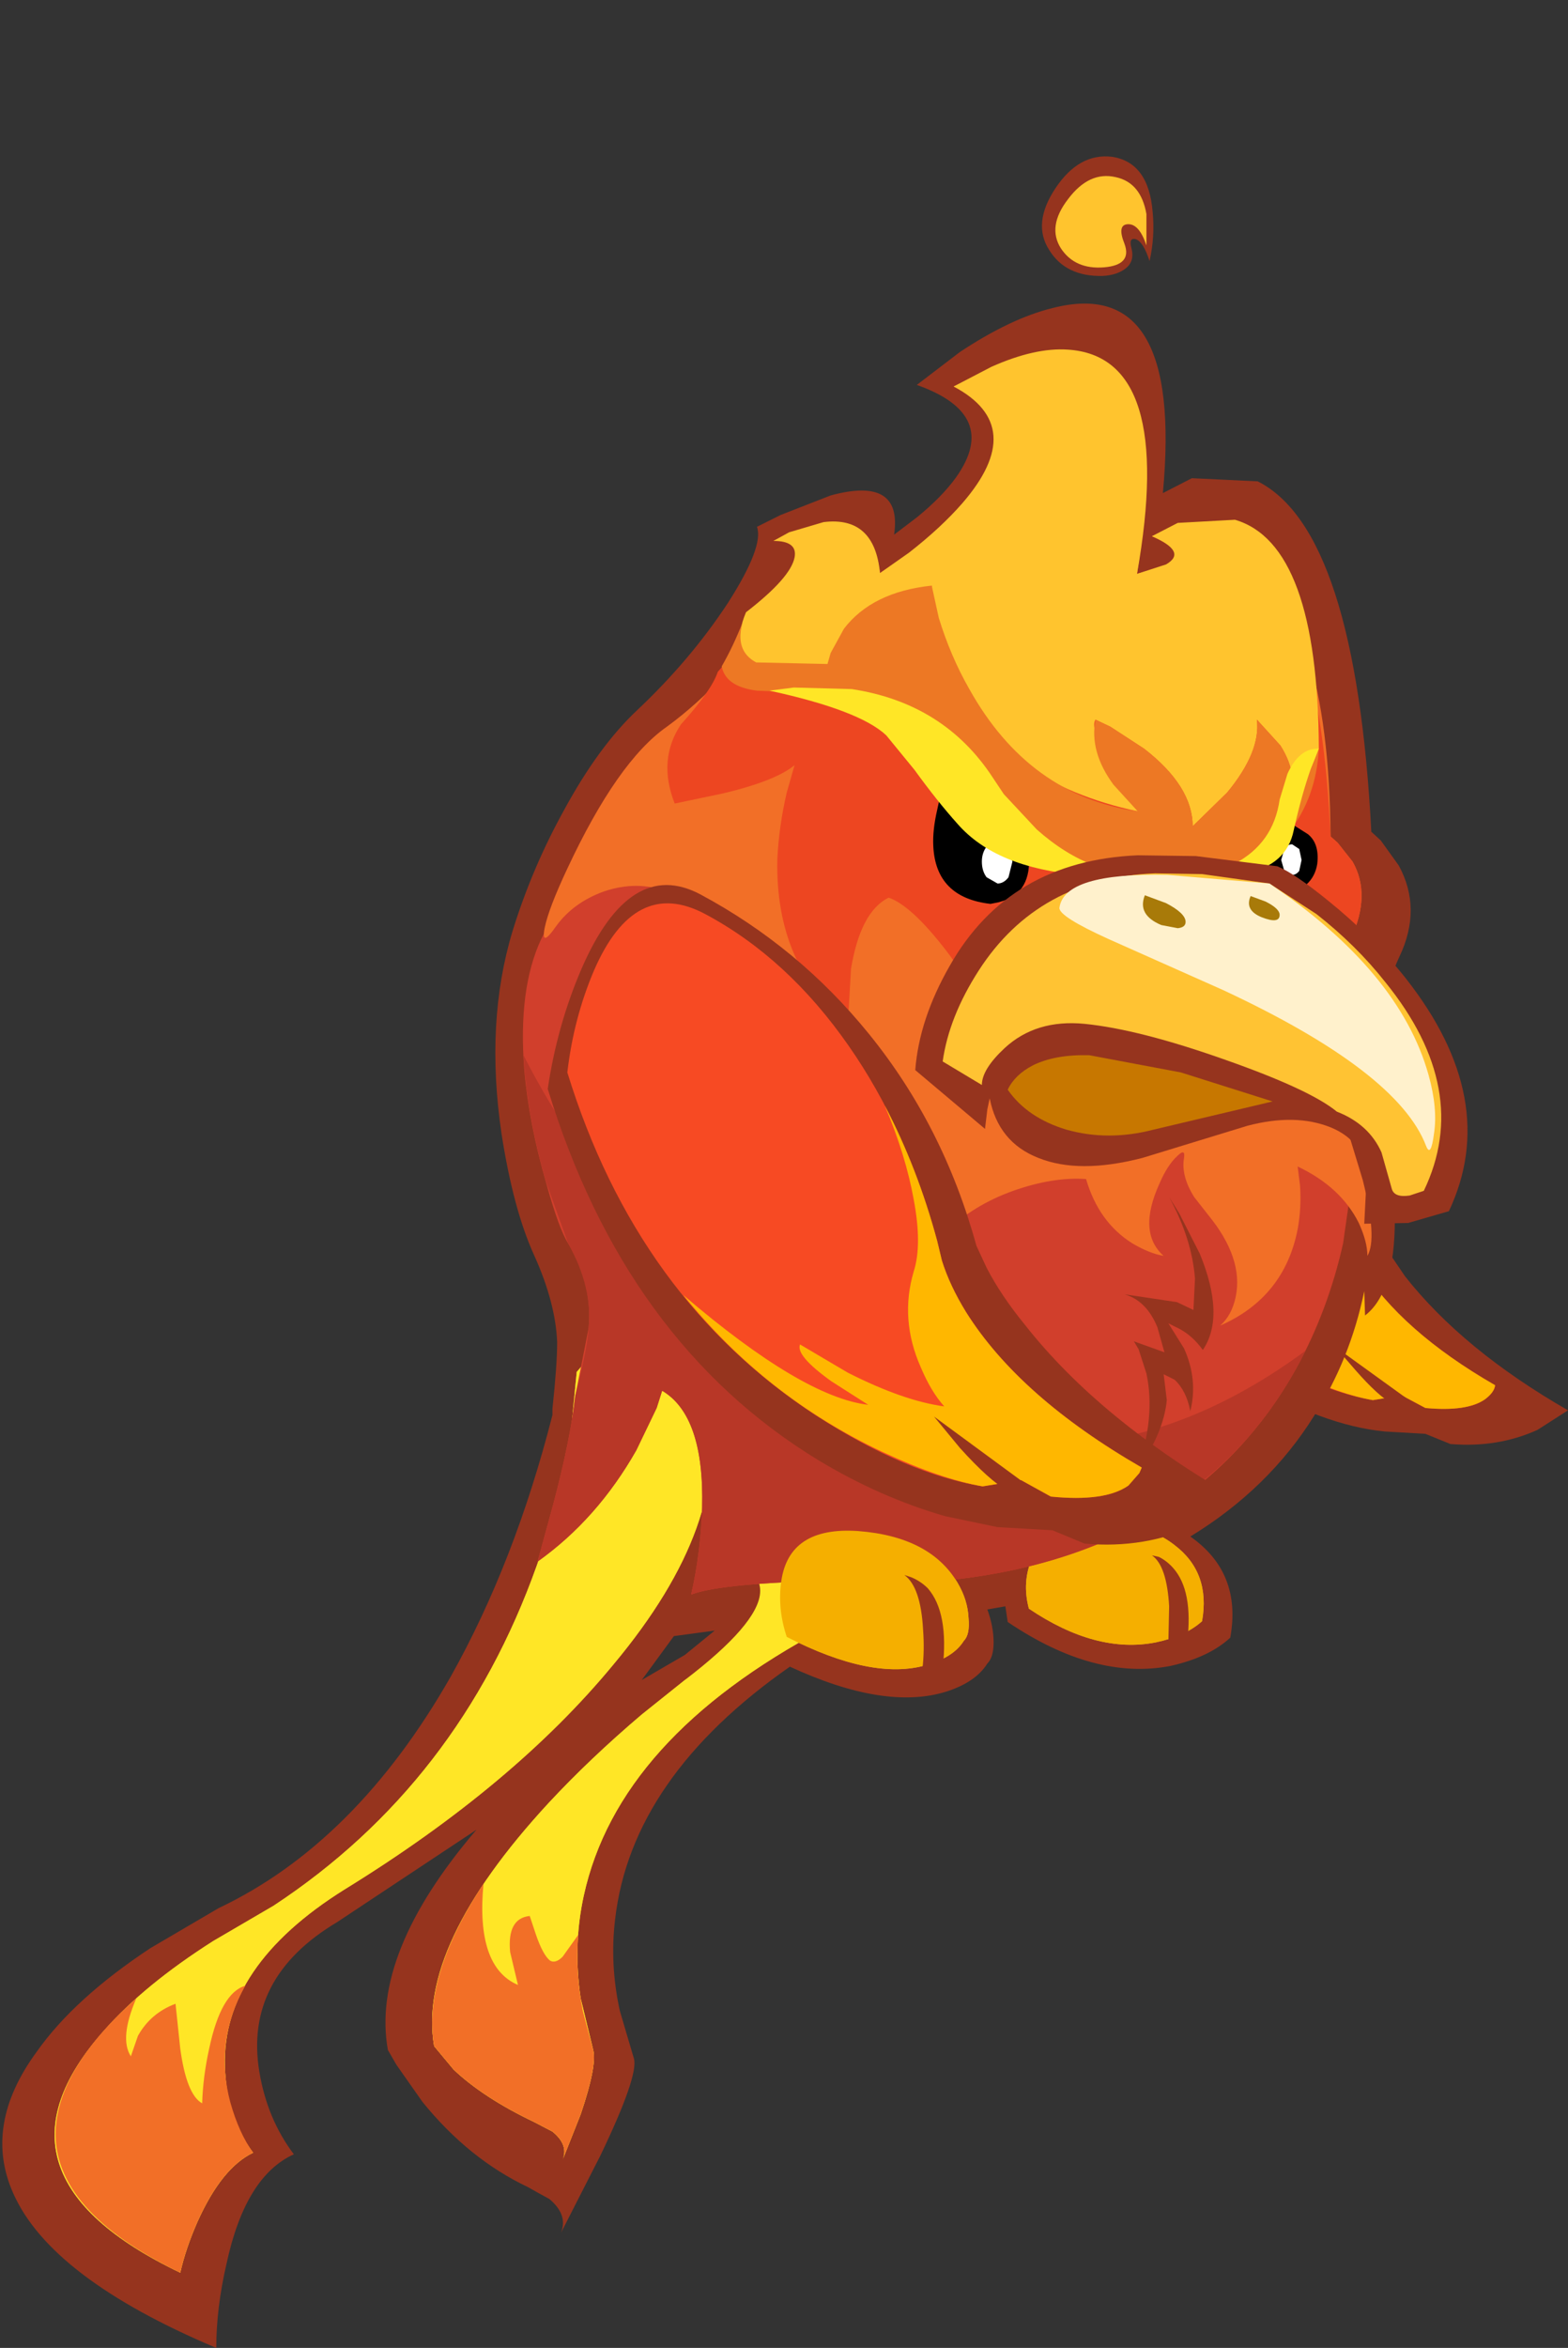 <?xml version="1.0" encoding="UTF-8" standalone="no"?>
<svg xmlns:ffdec="https://www.free-decompiler.com/flash" xmlns:xlink="http://www.w3.org/1999/xlink" ffdec:objectType="frame" height="149.75px" width="100.05px" xmlns="http://www.w3.org/2000/svg">
  <rect width="100%" height="100%" fill="#333333" stroke="none"/>
  <g transform="matrix(1.0, 0.0, 0.0, 1.0, 59.4, 70.05)">
    <use ffdec:characterId="399" height="139.85" transform="matrix(1.0, 0.0, 0.0, 1.0, -59.25, -60.15)" width="99.9" xlink:href="#shape0"/>
  </g>
  <defs>
    <g id="shape0" transform="matrix(1.0, 0.0, 0.0, 1.0, 59.25, 60.15)">
      <path d="M14.4 -9.7 Q19.2 -7.15 22.6 -2.9 26.25 1.65 27.9 7.45 L28.35 8.55 30.25 11.35 Q33.95 16.05 40.65 19.9 L38.7 21.15 Q36.15 22.3 33.15 22.05 L31.55 21.4 28.95 21.25 Q24.95 20.85 20.2 18.0 10.7 12.25 6.9 -0.2 7.4 -3.3 8.55 -6.05 10.95 -11.55 14.4 -9.7" fill="#96341e" fill-rule="evenodd" stroke="none"/>
      <path d="M14.6 -8.75 Q18.65 -6.6 21.65 -2.3 24.45 1.75 25.95 7.25 L26.2 8.2 Q26.55 9.4 27.4 10.7 30.0 14.85 36.0 18.3 35.95 18.75 35.35 19.2 34.2 20.0 31.55 19.75 L30.05 18.95 28.2 19.25 Q24.45 18.6 20.1 15.75 11.3 10.1 7.9 -1.0 8.2 -3.65 9.15 -6.0 11.15 -10.6 14.6 -8.75" fill="#f74a23" fill-rule="evenodd" stroke="none"/>
      <path d="M24.85 5.25 Q24.45 3.1 23.4 0.6 25.05 3.8 25.95 7.25 L26.2 8.2 Q26.55 9.4 27.4 10.7 30.0 14.85 36.0 18.3 35.95 18.75 35.35 19.2 34.2 20.0 31.55 19.75 L30.05 18.95 28.2 19.25 Q26.15 18.9 23.3 17.55 17.6 14.85 13.55 9.9 19.35 14.9 22.6 15.25 L20.8 14.1 Q19.05 12.85 19.25 12.3 L21.6 13.7 Q24.3 15.1 26.3 15.3 25.65 14.6 25.15 13.45 24.1 11.1 24.8 8.75 25.25 7.45 24.85 5.25" fill="#ffb700" fill-rule="evenodd" stroke="none"/>
      <path d="M30.3 19.1 L30.35 19.55 29.4 19.45 Q28.55 19.0 27.1 17.35 L25.8 15.85 30.3 19.1" fill="#96341e" fill-rule="evenodd" stroke="none"/>
      <path d="M-15.7 35.5 L-13.8 33.95 -16.4 34.3 -18.45 37.1 -15.7 35.5 M14.8 -38.6 L16.65 -39.55 20.85 -39.35 Q27.1 -36.2 28.1 -17.0 L28.7 -16.45 29.85 -14.85 Q31.35 -12.1 29.9 -9.05 28.45 -6.0 28.7 -0.95 28.8 1.5 29.25 3.4 L29.6 7.75 Q29.6 12.4 27.7 13.85 L27.65 12.3 Q26.75 16.65 24.45 20.25 21.55 24.9 16.55 27.95 19.85 30.25 19.1 34.4 17.75 35.65 15.3 36.2 10.45 37.15 4.9 33.4 L4.75 32.4 3.6 32.6 Q4.0 33.7 4.0 34.7 4.0 35.65 3.6 36.05 2.85 37.25 0.95 37.85 -2.95 39.05 -9.0 36.25 -19.1 43.3 -20.15 52.35 -20.5 55.25 -19.85 58.2 L-18.95 61.25 Q-18.65 62.35 -21.1 67.45 L-23.6 72.35 Q-23.15 71.2 -24.35 70.2 -25.0 69.85 -25.7 69.45 -29.5 67.65 -32.45 64.0 L-34.1 61.65 -34.65 60.7 Q-35.75 54.55 -29.0 46.65 L-37.9 52.55 Q-43.85 56.1 -42.85 62.1 -42.35 65.1 -40.65 67.35 -43.75 68.75 -44.95 74.35 -45.6 77.15 -45.6 79.7 -56.15 75.25 -58.55 69.85 -60.5 65.5 -57.05 60.8 -54.65 57.4 -49.8 54.2 L-45.45 51.65 Q-36.7 47.5 -30.65 36.9 -26.55 29.6 -24.15 20.2 L-24.15 19.8 Q-23.85 17.0 -23.85 15.55 -23.95 13.05 -25.3 10.05 -26.65 7.1 -27.4 2.25 -28.45 -4.85 -26.7 -10.65 -25.45 -14.7 -23.4 -18.4 -21.2 -22.45 -18.75 -24.75 -15.35 -27.95 -12.95 -31.6 -10.65 -35.2 -11.1 -36.45 L-9.6 -37.2 -6.4 -38.45 Q-1.8 -39.7 -2.35 -35.95 L-0.9 -37.05 Q0.7 -38.35 1.6 -39.6 4.45 -43.6 -0.9 -45.5 L1.85 -47.6 Q5.1 -49.75 7.75 -50.4 16.1 -52.55 14.8 -38.6" fill="#96341e" fill-rule="evenodd" stroke="none"/>
      <path d="M-21.6 16.3 Q-20.4 15.0 -19.3 14.45 -15.75 12.8 -14.3 19.55 -12.65 27.0 -20.25 36.1 -26.6 43.8 -37.4 50.45 -45.25 55.35 -45.05 61.75 -44.95 65.0 -43.25 67.25 -45.25 68.2 -46.8 71.65 -47.55 73.35 -47.9 74.9 -60.95 68.65 -52.75 59.45 -50.2 56.55 -45.8 53.75 L-41.95 51.5 Q-30.1 43.7 -25.15 29.8 -23.6 25.45 -22.95 21.05 L-22.6 17.45 -21.6 16.3" fill="#e8c723" fill-rule="evenodd" stroke="none"/>
      <path d="M-11.65 30.2 Q-10.95 29.05 -7.15 27.85 -3.45 26.7 -0.7 26.65 2.4 26.6 1.45 28.15 0.3 30.05 -6.85 33.85 -19.95 40.8 -22.15 50.85 -22.85 54.05 -22.35 57.4 L-21.55 60.7 Q-21.3 61.7 -22.35 64.8 L-23.5 67.7 Q-23.1 66.75 -24.15 65.9 L-25.3 65.3 Q-28.55 63.75 -30.45 61.95 L-31.7 60.45 Q-32.8 54.05 -24.4 44.95 -21.75 42.1 -18.45 39.3 L-15.7 37.1 Q-8.7 33.75 -9.5 31.65 -9.75 31.0 -10.75 30.55 L-11.65 30.2" fill="#f0d718" fill-rule="evenodd" stroke="none"/>
      <path d="M-9.2 34.35 Q-9.8 32.55 -9.55 30.8 -9.05 27.3 -4.65 27.6 -0.05 27.95 1.7 30.9 2.35 32.0 2.4 33.15 2.5 34.2 2.1 34.6 1.45 35.65 -0.3 36.15 -3.75 37.15 -9.2 34.35" fill="#e0ad2f" fill-rule="evenodd" stroke="none"/>
      <path d="M6.25 32.55 Q5.8 30.85 6.45 29.35 7.7 26.35 13.15 27.35 L13.95 27.6 Q14.85 27.95 15.55 28.5 17.85 30.25 17.3 33.35 16.25 34.3 14.35 34.7 10.55 35.45 6.25 32.55" fill="#e0ad2f" fill-rule="evenodd" stroke="none"/>
      <path d="M-21.6 16.3 Q-20.4 15.0 -19.3 14.45 -15.75 12.8 -14.3 19.55 -12.65 27.0 -20.25 36.1 -26.6 43.8 -37.4 50.45 -45.25 55.35 -45.05 61.75 -44.95 65.0 -43.25 67.25 -45.25 68.2 -46.8 71.65 -47.55 73.35 -47.9 74.9 -60.95 68.65 -52.75 59.45 -50.2 56.55 -45.8 53.75 L-41.95 51.5 Q-30.1 43.7 -25.15 29.8 -23.6 25.45 -22.95 21.05 L-22.6 17.45 -21.6 16.3" fill="#ffe626" fill-rule="evenodd" stroke="none"/>
      <path d="M-11.65 30.2 Q-10.95 29.05 -7.15 27.85 -3.45 26.7 -0.7 26.65 2.4 26.6 1.45 28.15 0.3 30.05 -6.85 33.85 -19.95 40.8 -22.15 50.85 -22.85 54.05 -22.35 57.4 L-21.55 60.7 Q-21.3 61.7 -22.35 64.8 L-23.5 67.7 Q-23.1 66.75 -24.15 65.9 L-25.3 65.3 Q-28.55 63.75 -30.45 61.95 L-31.7 60.45 Q-32.8 54.05 -24.4 44.95 -21.75 42.1 -18.45 39.3 L-15.7 37.1 Q-11.05 33.55 -10.9 31.55 -10.85 30.9 -11.25 30.5 L-11.65 30.2" fill="#ffe626" fill-rule="evenodd" stroke="none"/>
      <path d="M6.25 32.55 Q5.8 30.85 6.45 29.35 7.7 26.35 13.15 27.35 L13.95 27.6 Q14.85 27.95 15.55 28.5 17.85 30.25 17.3 33.35 16.25 34.3 14.35 34.7 10.55 35.45 6.25 32.55" fill="#f5af00" fill-rule="evenodd" stroke="none"/>
      <path d="M26.3 9.25 Q25.35 13.5 23.35 17.15 16.8 28.95 1.45 30.7 L-5.75 30.75 Q-13.35 30.9 -15.3 31.65 -14.7 29.05 -14.6 26.1 -14.45 20.25 -17.15 18.65 L-17.5 19.75 -18.8 22.45 Q-21.3 26.85 -25.1 29.55 L-24.1 25.9 Q-23.0 21.75 -22.7 19.0 L-21.85 14.7 Q-21.55 11.95 -23.15 9.25 -23.75 8.3 -24.55 5.4 -25.65 1.6 -25.95 -1.85 -26.75 -12.1 -20.05 -14.5 -16.85 -15.65 -10.6 -14.6 -4.3 -13.6 2.75 -10.85 10.3 -7.9 16.35 -3.85 23.15 0.7 26.8 5.75 L26.3 9.25" fill="#d13f2c" fill-rule="evenodd" stroke="none"/>
      <path d="M14.1 29.15 L14.55 29.25 Q15.05 29.5 15.45 29.95 16.75 31.4 16.35 34.7 L15.15 34.75 15.2 32.4 Q15.05 29.8 14.1 29.15" fill="#96341e" fill-rule="evenodd" stroke="none"/>
      <path d="M-21.85 14.8 Q-21.55 12.1 -23.15 9.25 L-24.55 5.35 Q-25.75 1.25 -26.0 -2.75 -22.8 3.5 -17.95 8.9 -12.45 15.05 -6.25 18.4 9.25 26.9 23.9 16.1 21.2 21.6 16.4 25.15 10.4 29.7 1.45 30.7 L-5.75 30.75 Q-13.35 30.9 -15.3 31.65 -14.7 29.05 -14.6 26.1 -14.45 20.25 -17.15 18.65 L-17.5 19.75 -18.8 22.45 Q-21.3 26.85 -25.1 29.55 L-24.1 25.9 Q-23.0 21.75 -22.7 19.0 -22.0 16.3 -21.85 14.8" fill="#b83727" fill-rule="evenodd" stroke="none"/>
      <path d="M14.1 -35.85 L15.9 -36.1 Q18.0 -36.1 19.75 -34.9 25.4 -31.05 25.5 -16.7 L25.95 -16.3 26.9 -15.1 Q28.1 -13.0 26.8 -10.2 25.5 -7.45 25.9 -2.55 26.05 -0.15 26.5 1.75 L27.55 5.2 Q28.5 8.95 27.85 10.05 27.85 9.15 27.3 7.95 26.15 5.65 23.4 4.35 L23.55 5.55 Q23.65 7.0 23.4 8.35 22.55 12.7 18.45 14.5 19.2 13.85 19.45 12.65 19.95 10.2 17.7 7.45 L16.8 6.3 Q15.95 4.95 16.15 3.8 16.25 3.15 15.7 3.7 15.1 4.25 14.6 5.4 13.15 8.55 14.85 10.05 13.95 9.9 12.85 9.25 10.7 7.9 9.9 5.15 7.8 5.0 5.25 5.9 0.2 7.7 -2.05 12.9 -2.95 12.15 -3.7 10.8 -5.1 8.15 -4.15 5.4 L-4.8 5.95 -5.95 7.7 Q-7.3 10.75 -5.2 14.5 -7.15 13.75 -9.0 11.35 -12.8 6.45 -12.45 -2.15 -12.1 -11.4 -16.9 -13.2 -18.75 -13.9 -20.85 -13.2 -22.8 -12.5 -23.9 -11.0 -24.9 -9.55 -24.65 -10.85 -24.4 -12.1 -23.2 -14.65 -20.0 -21.5 -16.85 -23.7 -12.95 -26.55 -9.8 -31.4 -8.3 -33.65 -8.3 -34.75 -8.2 -36.05 -10.05 -35.55 L-9.1 -35.95 -6.95 -36.4 Q-3.75 -36.6 -3.25 -33.5 L-1.2 -34.75 2.5 -37.75 Q7.1 -42.55 1.45 -45.4 L3.75 -46.45 Q6.4 -47.4 8.5 -47.15 15.15 -46.25 13.15 -33.45 L15.25 -34.05 Q16.8 -34.85 14.1 -35.85" fill="#f26f27" fill-rule="evenodd" stroke="none"/>
      <path d="M3.95 -46.4 Q6.55 -47.45 8.55 -47.25 15.0 -46.5 13.15 -33.45 L15.15 -34.0 Q16.6 -34.75 14.1 -35.85 L15.75 -36.35 Q17.7 -36.65 19.4 -35.6 24.8 -32.2 25.5 -16.7 L25.95 -16.3 26.9 -15.1 Q28.1 -13.0 26.8 -10.2 25.85 -8.2 25.8 -4.85 19.5 -2.15 10.55 -3.45 L5.05 -4.6 2.85 -5.25 Q3.25 -6.45 0.95 -9.45 -1.25 -12.3 -2.7 -12.8 -4.5 -11.9 -5.1 -8.25 L-5.3 -4.75 Q-9.95 -8.5 -9.8 -15.25 -9.7 -17.35 -9.2 -19.5 L-8.7 -21.25 Q-9.9 -20.25 -13.25 -19.45 L-16.35 -18.8 Q-17.45 -21.6 -15.95 -23.85 -14.0 -26.0 -13.6 -27.2 -8.25 -33.35 -8.1 -34.85 -8.0 -35.45 -8.7 -35.55 L-10.05 -35.55 -9.1 -35.95 -6.95 -36.4 Q-3.75 -36.6 -3.25 -33.5 L-1.05 -34.95 2.95 -38.25 Q7.9 -43.35 1.75 -45.3 L3.95 -46.4" fill="#ed4621" fill-rule="evenodd" stroke="none"/>
      <path d="M13.15 -33.45 L15.0 -34.05 Q16.4 -34.85 14.1 -35.85 L15.75 -36.7 19.4 -36.9 Q24.7 -35.35 24.75 -22.3 24.2 -20.75 23.45 -19.45 L22.75 -18.5 Q23.6 -20.45 22.3 -22.5 L20.8 -24.15 Q21.05 -22.1 18.9 -19.5 L16.7 -17.35 Q16.7 -19.9 13.6 -22.3 L11.45 -23.7 10.5 -24.15 Q10.1 -23.55 11.65 -20.85 L13.2 -18.3 Q4.55 -20.15 1.45 -26.6 0.45 -28.6 0.15 -30.85 L0.05 -32.7 -2.4 -29.1 -3.35 -27.25 -11.1 -27.55 Q-12.85 -28.5 -11.8 -31.0 -8.95 -33.2 -8.7 -34.5 -8.5 -35.55 -10.05 -35.55 L-9.05 -36.1 -6.85 -36.75 Q-3.6 -37.15 -3.25 -33.5 L-1.4 -34.8 Q0.65 -36.4 2.0 -37.95 6.25 -42.85 1.45 -45.4 L3.85 -46.65 Q6.65 -47.9 8.75 -47.75 15.6 -47.3 13.15 -33.45" fill="#ffc42e" fill-rule="evenodd" stroke="none"/>
      <path d="M10.5 -24.15 L11.45 -23.7 13.6 -22.3 Q16.7 -19.9 16.7 -17.35 L18.9 -19.5 Q21.05 -22.1 20.8 -24.15 L22.3 -22.5 Q23.6 -20.45 22.75 -18.5 L23.4 -19.4 Q24.15 -20.6 24.75 -22.3 24.6 -19.2 22.8 -16.9 L21.55 -15.6 21.0 -15.2 Q15.45 -12.9 9.2 -15.1 7.25 -15.75 5.45 -16.8 L4.05 -17.75 Q0.9 -23.0 -2.6 -24.85 -3.75 -25.45 -4.75 -25.65 L-5.5 -25.75 -11.1 -26.0 Q-13.1 -26.25 -13.35 -27.55 -12.6 -28.85 -12.0 -30.4 -12.55 -28.55 -11.15 -27.8 L-6.6 -27.7 -6.4 -28.4 -5.55 -29.95 Q-3.75 -32.3 0.05 -32.7 L0.5 -30.65 Q1.25 -28.2 2.45 -26.1 6.25 -19.3 13.2 -18.3 L11.65 -20.0 Q10.1 -22.1 10.5 -24.15" fill="#ed7824" fill-rule="evenodd" stroke="none"/>
      <path d="M-46.5 64.1 Q-46.45 62.4 -46.05 60.6 -45.3 57.05 -43.75 56.6 -45.75 60.15 -44.7 64.05 -44.15 66.0 -43.25 67.25 -45.25 68.2 -46.8 71.65 -47.55 73.35 -47.9 74.9 -56.05 70.95 -55.85 65.8 -55.65 61.8 -50.7 57.4 -51.8 59.95 -51.05 61.1 L-50.6 59.8 Q-49.8 58.35 -48.2 57.75 L-47.9 60.6 Q-47.5 63.55 -46.5 64.1" fill="#f26f27" fill-rule="evenodd" stroke="none"/>
      <path d="M-24.3 55.0 Q-23.95 55.2 -23.5 54.75 L-22.5 53.35 Q-22.7 55.8 -22.2 58.25 L-21.55 60.7 Q-21.3 61.7 -22.35 64.8 L-23.5 67.7 Q-23.1 66.75 -24.15 65.9 L-25.3 65.3 Q-28.55 63.75 -30.45 61.95 L-31.7 60.45 Q-32.45 56.0 -28.55 50.1 -29.05 55.4 -26.35 56.55 L-26.85 54.45 Q-27.05 52.3 -25.6 52.15 L-25.2 53.35 Q-24.75 54.65 -24.3 55.0" fill="#f26f27" fill-rule="evenodd" stroke="none"/>
      <path d="M-9.2 34.35 Q-9.8 32.55 -9.55 30.8 -9.05 27.3 -4.65 27.6 -0.05 27.95 1.7 30.9 2.35 32.0 2.4 33.15 2.5 34.2 2.1 34.6 1.45 35.65 -0.3 36.15 -3.75 37.15 -9.2 34.35" fill="#f5af00" fill-rule="evenodd" stroke="none"/>
      <path d="M-1.7 30.4 L-1.25 30.55 Q-0.65 30.8 -0.2 31.25 1.15 32.8 0.75 36.35 L-0.55 36.45 Q-0.4 35.25 -0.5 33.9 -0.65 31.15 -1.7 30.4" fill="#96341e" fill-rule="evenodd" stroke="none"/>
      <path d="M15.85 7.35 L17.15 9.9 Q18.8 13.9 17.35 16.05 16.7 15.15 15.85 14.7 L15.15 14.35 16.15 15.95 Q17.05 17.95 16.55 19.95 16.3 18.65 15.55 17.95 L14.85 17.6 15.05 19.25 Q14.85 21.35 13.15 23.75 14.35 20.35 13.75 17.55 L13.25 16.0 12.95 15.5 14.9 16.2 14.45 14.6 Q13.75 12.9 12.35 12.5 L15.7 13.0 16.75 13.5 16.85 11.5 Q16.65 8.95 15.2 6.3 L15.85 7.35" fill="#96341e" fill-rule="evenodd" stroke="none"/>
      <path d="M-14.7 -13.0 Q-8.45 -9.65 -3.95 -4.1 0.8 1.75 2.9 9.4 L3.55 10.8 Q4.45 12.55 6.0 14.45 10.8 20.55 19.6 25.6 L17.0 27.2 Q13.65 28.75 9.8 28.4 L7.75 27.55 4.25 27.35 0.9 26.65 Q-3.25 25.45 -7.15 23.1 -19.5 15.6 -24.45 -0.6 -23.85 -4.65 -22.3 -8.25 -19.2 -15.4 -14.7 -13.0" fill="#96341e" fill-rule="evenodd" stroke="none"/>
      <path d="M-14.4 -11.75 Q-9.15 -8.95 -5.25 -3.35 -1.55 1.95 0.4 9.1 L0.7 10.35 Q1.2 11.95 2.25 13.65 5.65 19.05 13.45 23.55 L13.3 23.9 12.6 24.7 Q11.1 25.75 7.65 25.4 L5.75 24.35 3.3 24.75 Q-1.55 23.95 -7.3 20.25 -18.75 12.8 -23.2 -1.65 -22.8 -5.1 -21.5 -8.15 -18.9 -14.15 -14.4 -11.75" fill="#f74a23" fill-rule="evenodd" stroke="none"/>
      <path d="M-1.1 11.05 Q-0.55 9.35 -1.1 6.45 -1.6 3.65 -2.95 0.45 -0.85 4.45 0.4 9.1 L0.7 10.35 Q1.2 11.95 2.25 13.65 5.65 19.05 13.45 23.55 L13.3 23.9 12.6 24.7 Q11.1 25.75 7.65 25.4 L5.75 24.35 3.3 24.75 Q0.65 24.3 -3.1 22.55 -10.55 19.05 -15.8 12.55 -8.2 19.05 -4.0 19.55 L-6.35 18.05 Q-8.65 16.4 -8.35 15.7 L-5.3 17.5 Q-1.75 19.3 0.85 19.65 0.0 18.7 -0.65 17.15 -2.0 14.1 -1.1 11.05" fill="#ffb700" fill-rule="evenodd" stroke="none"/>
      <path d="M1.85 22.3 L0.2 20.3 6.05 24.6 6.15 25.15 4.85 25.0 Q3.75 24.4 1.85 22.3" fill="#96341e" fill-rule="evenodd" stroke="none"/>
      <path d="M24.05 -16.85 Q24.8 -16.25 24.65 -14.95 24.4 -13.35 22.4 -12.9 21.65 -12.9 21.0 -13.25 19.8 -13.9 20.65 -15.45 21.9 -17.6 23.1 -17.45 L24.05 -16.85" fill="#000000" fill-rule="evenodd" stroke="none"/>
      <path d="M23.65 -15.2 L23.5 -14.5 Q23.3 -14.25 23.05 -14.25 22.75 -14.25 22.55 -14.5 L22.35 -15.2 22.55 -15.9 Q22.75 -16.2 23.05 -16.2 L23.5 -15.9 23.65 -15.2" fill="#ffffff" fill-rule="evenodd" stroke="none"/>
      <path d="M20.05 -14.35 L18.1 -14.25 16.95 -14.25 17.65 -14.35 19.35 -14.95 Q21.85 -16.25 22.25 -19.05 L22.75 -20.7 Q23.5 -22.35 24.75 -22.3 L24.25 -21.05 Q23.65 -19.35 23.15 -17.1 22.7 -14.85 20.05 -14.35" fill="#ffe626" fill-rule="evenodd" stroke="none"/>
      <path d="M6.0 -16.85 Q6.75 -14.05 5.35 -12.95 4.9 -12.65 4.3 -12.5 L3.8 -12.4 Q0.3 -12.8 0.15 -16.1 0.1 -17.1 0.4 -18.4 L0.65 -19.55 1.35 -19.7 2.95 -19.7 Q5.35 -19.35 6.0 -16.85" fill="#000000" fill-rule="evenodd" stroke="none"/>
      <path d="M5.2 -15.1 L4.95 -14.1 Q4.65 -13.7 4.25 -13.7 L3.55 -14.1 Q3.25 -14.5 3.25 -15.1 3.25 -15.65 3.55 -16.05 3.85 -16.45 4.25 -16.45 4.65 -16.45 4.95 -16.05 L5.2 -15.1" fill="#ffffff" fill-rule="evenodd" stroke="none"/>
      <path d="M9.5 -14.25 Q4.15 -14.7 1.7 -17.5 0.4 -18.95 -1.05 -20.95 L-2.85 -23.15 Q-4.55 -24.75 -10.3 -26.0 L-8.75 -26.2 -5.05 -26.1 Q0.85 -25.2 3.95 -20.45 L4.65 -19.4 6.75 -17.15 Q10.35 -13.95 14.3 -14.35 12.15 -14.05 9.5 -14.25" fill="#ffe626" fill-rule="evenodd" stroke="none"/>
      <path d="M30.3 -7.65 Q36.4 0.1 33.05 7.2 L30.45 7.95 27.65 8.0 27.8 5.05 Q27.7 2.75 25.5 1.85 23.25 0.95 20.2 1.75 L13.5 3.8 Q9.45 4.85 6.85 3.8 4.3 2.8 3.75 0.0 L3.6 0.7 3.45 1.95 -1.0 -1.8 Q-0.75 -5.05 1.2 -8.45 5.0 -15.15 13.2 -15.5 L16.9 -15.45 22.1 -14.8 Q23.2 -14.35 25.35 -12.6 28.2 -10.3 30.3 -7.65" fill="#96341e" fill-rule="evenodd" stroke="none"/>
      <path d="M4.9 -0.55 Q5.35 -1.5 6.5 -2.1 7.9 -2.8 10.1 -2.75 L15.95 -1.65 21.8 0.2 14.2 2.0 Q11.3 2.75 8.65 2.0 6.15 1.25 4.9 -0.55" fill="#c77700" fill-rule="evenodd" stroke="none"/>
      <path d="M21.6 -13.7 L24.6 -11.75 Q27.15 -9.75 29.0 -7.4 34.55 -0.55 31.45 5.9 L30.55 6.2 Q29.55 6.35 29.4 5.75 L28.75 3.45 Q27.95 1.65 25.9 0.85 24.2 -0.55 18.8 -2.45 13.3 -4.4 9.8 -4.75 6.7 -5.05 4.7 -3.2 3.25 -1.85 3.25 -0.85 L0.75 -2.35 Q1.15 -5.2 3.05 -8.15 6.85 -14.05 14.3 -14.35 L17.3 -14.3 21.6 -13.7" fill="#ffc333" fill-rule="evenodd" stroke="none"/>
      <path d="M18.65 -6.9 L11.35 -10.15 Q8.15 -11.6 8.2 -12.15 8.5 -14.4 15.1 -14.25 L21.6 -13.7 Q29.9 -8.1 31.75 -1.5 32.35 0.65 32.1 2.25 31.9 3.8 31.6 3.05 29.8 -1.7 18.65 -6.9" fill="#fff1cc" fill-rule="evenodd" stroke="none"/>
      <path d="M13.65 -12.95 L15.0 -12.45 Q16.25 -11.8 16.25 -11.25 16.25 -10.9 15.75 -10.85 L14.7 -11.05 Q13.15 -11.7 13.65 -12.95" fill="#a87a09" fill-rule="evenodd" stroke="none"/>
      <path d="M20.4 -12.9 L21.35 -12.55 Q22.25 -12.1 22.25 -11.7 22.25 -11.1 21.1 -11.55 20.0 -12.0 20.4 -12.9" fill="#a87a09" fill-rule="evenodd" stroke="none"/>
      <path d="M13.95 -53.4 Q13.55 -54.65 13.05 -54.8 12.6 -54.9 12.8 -54.2 13.0 -53.4 12.45 -52.95 11.9 -52.5 10.95 -52.45 8.6 -52.4 7.55 -54.1 6.45 -55.8 7.95 -58.05 9.45 -60.3 11.55 -60.05 13.9 -59.7 14.15 -56.5 14.3 -54.95 13.95 -53.4" fill="#96341e" fill-rule="evenodd" stroke="none"/>
      <path d="M13.75 -54.4 Q13.3 -55.75 12.6 -55.75 11.85 -55.75 12.35 -54.5 12.85 -53.15 11.05 -53.0 9.2 -52.85 8.3 -54.2 7.4 -55.6 8.75 -57.35 10.1 -59.15 11.8 -58.75 13.4 -58.4 13.75 -56.4 L13.75 -54.4" fill="#ffc42e" fill-rule="evenodd" stroke="none"/>
    </g>
  </defs>
</svg>
